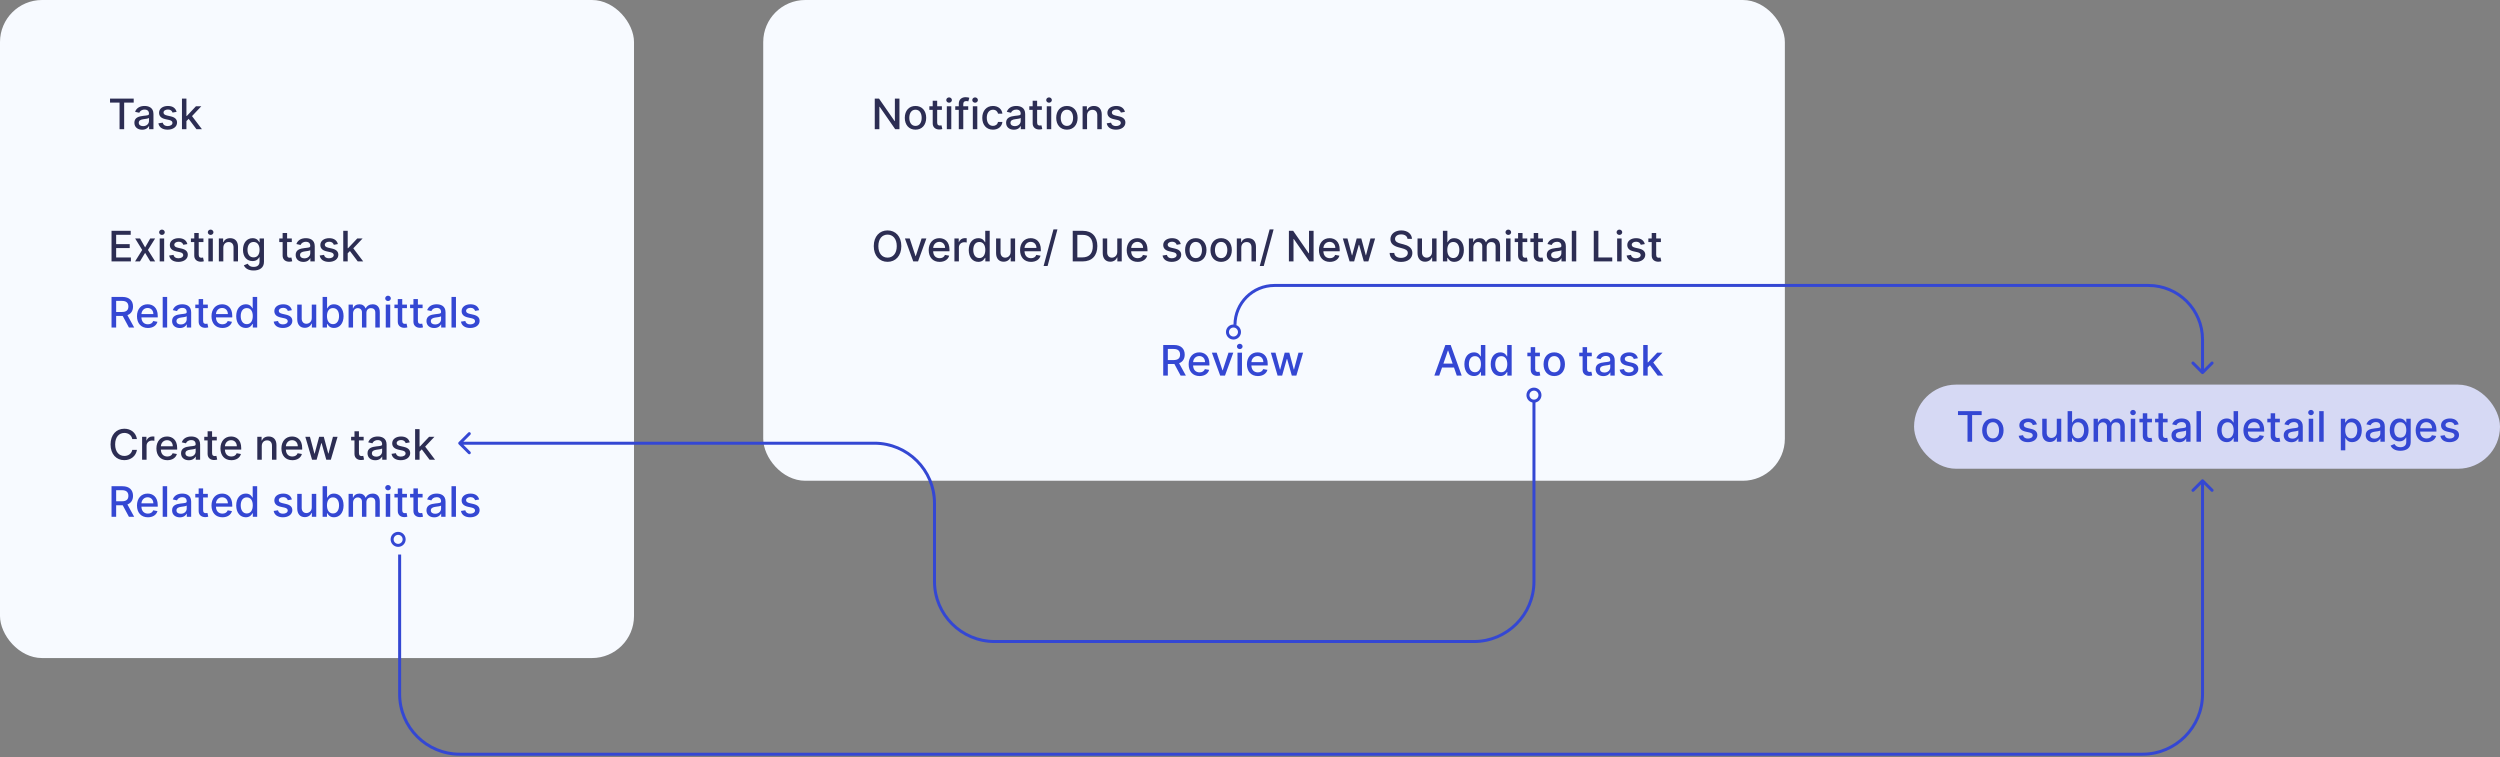 <svg width="832" height="252" viewBox="0 0 832 252" fill="none" xmlns="http://www.w3.org/2000/svg">
<rect x="0" y="0" width="832" height="252" fill="#808080" stroke="none"/>
<rect x="637" y="128" width="195" height="28" rx="14" fill="#D6D9F4"/>
<rect x="254" width="340" height="160" rx="14" fill="#F7FAFF"/>
<rect width="211" height="219" rx="14" fill="#F7FAFF"/>
<path d="M651.616 138.141H654.788V147H656.32V138.141H659.496V136.818H651.616V138.141ZM663.228 147.154C665.38 147.154 666.787 145.578 666.787 143.217C666.787 140.84 665.38 139.264 663.228 139.264C661.075 139.264 659.668 140.84 659.668 143.217C659.668 145.578 661.075 147.154 663.228 147.154ZM663.233 145.906C661.826 145.906 661.169 144.678 661.169 143.212C661.169 141.75 661.826 140.507 663.233 140.507C664.63 140.507 665.286 141.75 665.286 143.212C665.286 144.678 664.63 145.906 663.233 145.906ZM677.874 141.228C677.566 140.04 676.636 139.264 674.985 139.264C673.26 139.264 672.037 140.174 672.037 141.526C672.037 142.61 672.694 143.331 674.125 143.649L675.418 143.933C676.154 144.097 676.497 144.425 676.497 144.902C676.497 145.494 675.865 145.956 674.891 145.956C674.001 145.956 673.429 145.573 673.25 144.822L671.814 145.041C672.062 146.393 673.186 147.154 674.901 147.154C676.745 147.154 678.023 146.175 678.023 144.793C678.023 143.714 677.337 143.048 675.935 142.724L674.722 142.446C673.882 142.247 673.519 141.964 673.524 141.447C673.519 140.86 674.155 140.442 675 140.442C675.925 140.442 676.353 140.955 676.527 141.467L677.874 141.228ZM684.495 143.833C684.5 145.131 683.535 145.747 682.7 145.747C681.78 145.747 681.144 145.081 681.144 144.042V139.364H679.657V144.221C679.657 146.115 680.697 147.099 682.163 147.099C683.312 147.099 684.092 146.493 684.445 145.678H684.525V147H685.986V139.364H684.495V143.833ZM688.103 147H689.555V145.812H689.679C689.947 146.299 690.494 147.149 691.886 147.149C693.736 147.149 695.078 145.668 695.078 143.197C695.078 140.721 693.716 139.264 691.871 139.264C690.455 139.264 689.942 140.129 689.679 140.602H689.589V136.818H688.103V147ZM689.56 143.182C689.56 141.586 690.256 140.527 691.553 140.527C692.901 140.527 693.577 141.665 693.577 143.182C693.577 144.713 692.881 145.881 691.553 145.881C690.276 145.881 689.56 144.788 689.56 143.182ZM696.747 147H698.234V142.292C698.234 141.263 698.955 140.547 699.8 140.547C700.625 140.547 701.197 141.094 701.197 141.924V147H702.678V142.133C702.678 141.213 703.24 140.547 704.21 140.547C704.995 140.547 705.642 140.984 705.642 142.018V147H707.128V141.879C707.128 140.134 706.154 139.264 704.771 139.264C703.673 139.264 702.847 139.791 702.48 140.607H702.4C702.067 139.771 701.366 139.264 700.347 139.264C699.338 139.264 698.587 139.766 698.269 140.607H698.174V139.364H696.747V147ZM709.12 147H710.607V139.364H709.12V147ZM709.871 138.185C710.383 138.185 710.811 137.788 710.811 137.3C710.811 136.813 710.383 136.411 709.871 136.411C709.354 136.411 708.931 136.813 708.931 137.3C708.931 137.788 709.354 138.185 709.871 138.185ZM716.171 139.364H714.605V137.534H713.119V139.364H712V140.557H713.119V145.066C713.114 146.453 714.173 147.124 715.346 147.099C715.818 147.094 716.137 147.005 716.311 146.94L716.042 145.712C715.943 145.732 715.759 145.777 715.52 145.777C715.038 145.777 714.605 145.618 714.605 144.758V140.557H716.171V139.364ZM721.38 139.364H719.814V137.534H718.328V139.364H717.209V140.557H718.328V145.066C718.323 146.453 719.382 147.124 720.555 147.099C721.027 147.094 721.346 147.005 721.52 146.94L721.251 145.712C721.152 145.732 720.968 145.777 720.729 145.777C720.247 145.777 719.814 145.618 719.814 144.758V140.557H721.38V139.364ZM725.247 147.169C726.51 147.169 727.221 146.528 727.504 145.956H727.564V147H729.015V141.929C729.015 139.707 727.265 139.264 726.052 139.264C724.67 139.264 723.398 139.821 722.9 141.213L724.297 141.531C724.516 140.989 725.073 140.467 726.072 140.467C727.032 140.467 727.524 140.969 727.524 141.835V141.869C727.524 142.411 726.967 142.401 725.595 142.56C724.148 142.729 722.667 143.107 722.667 144.842C722.667 146.344 723.795 147.169 725.247 147.169ZM725.57 145.976C724.73 145.976 724.123 145.598 724.123 144.862C724.123 144.067 724.829 143.783 725.689 143.669C726.172 143.604 727.315 143.475 727.529 143.261V144.246C727.529 145.151 726.808 145.976 725.57 145.976ZM732.482 136.818H730.995V147H732.482V136.818ZM741.045 147.149C742.438 147.149 742.984 146.299 743.253 145.812H743.377V147H744.829V136.818H743.342V140.602H743.253C742.984 140.129 742.477 139.264 741.055 139.264C739.211 139.264 737.854 140.721 737.854 143.197C737.854 145.668 739.191 147.149 741.045 147.149ZM741.374 145.881C740.046 145.881 739.355 144.713 739.355 143.182C739.355 141.665 740.031 140.527 741.374 140.527C742.671 140.527 743.367 141.586 743.367 143.182C743.367 144.788 742.656 145.881 741.374 145.881ZM750.242 147.154C751.907 147.154 753.085 146.334 753.423 145.091L752.017 144.837C751.748 145.558 751.102 145.926 750.257 145.926C748.984 145.926 748.129 145.101 748.089 143.629H753.518V143.102C753.518 140.343 751.867 139.264 750.137 139.264C748.009 139.264 746.607 140.885 746.607 143.232C746.607 145.603 747.99 147.154 750.242 147.154ZM748.094 142.516C748.154 141.432 748.939 140.492 750.147 140.492C751.301 140.492 752.056 141.347 752.061 142.516H748.094ZM758.732 139.364H757.166V137.534H755.679V139.364H754.561V140.557H755.679V145.066C755.674 146.453 756.733 147.124 757.907 147.099C758.379 147.094 758.697 147.005 758.871 146.94L758.603 145.712C758.503 145.732 758.319 145.777 758.081 145.777C757.598 145.777 757.166 145.618 757.166 144.758V140.557H758.732V139.364ZM762.599 147.169C763.861 147.169 764.572 146.528 764.856 145.956H764.915V147H766.367V141.929C766.367 139.707 764.617 139.264 763.404 139.264C762.022 139.264 760.749 139.821 760.252 141.213L761.649 141.531C761.868 140.989 762.425 140.467 763.424 140.467C764.383 140.467 764.876 140.969 764.876 141.835V141.869C764.876 142.411 764.319 142.401 762.947 142.56C761.5 142.729 760.018 143.107 760.018 144.842C760.018 146.344 761.147 147.169 762.599 147.169ZM762.922 145.976C762.081 145.976 761.475 145.598 761.475 144.862C761.475 144.067 762.181 143.783 763.041 143.669C763.523 143.604 764.667 143.475 764.881 143.261V144.246C764.881 145.151 764.16 145.976 762.922 145.976ZM768.347 147H769.833V139.364H768.347V147ZM769.098 138.185C769.61 138.185 770.037 137.788 770.037 137.3C770.037 136.813 769.61 136.411 769.098 136.411C768.581 136.411 768.158 136.813 768.158 137.3C768.158 137.788 768.581 138.185 769.098 138.185ZM773.32 136.818H771.833V147H773.32V136.818ZM779.025 149.864H780.511V145.812H780.601C780.869 146.299 781.416 147.149 782.808 147.149C784.657 147.149 786 145.668 786 143.197C786 140.721 784.638 139.264 782.793 139.264C781.376 139.264 780.864 140.129 780.601 140.602H780.476V139.364H779.025V149.864ZM780.481 143.182C780.481 141.586 781.177 140.527 782.475 140.527C783.822 140.527 784.498 141.665 784.498 143.182C784.498 144.713 783.802 145.881 782.475 145.881C781.197 145.881 780.481 144.788 780.481 143.182ZM789.888 147.169C791.15 147.169 791.861 146.528 792.145 145.956H792.204V147H793.656V141.929C793.656 139.707 791.906 139.264 790.693 139.264C789.311 139.264 788.038 139.821 787.541 141.213L788.938 141.531C789.157 140.989 789.714 140.467 790.713 140.467C791.672 140.467 792.165 140.969 792.165 141.835V141.869C792.165 142.411 791.608 142.401 790.236 142.56C788.789 142.729 787.307 143.107 787.307 144.842C787.307 146.344 788.436 147.169 789.888 147.169ZM790.211 145.976C789.371 145.976 788.764 145.598 788.764 144.862C788.764 144.067 789.47 143.783 790.33 143.669C790.812 143.604 791.956 143.475 792.17 143.261V144.246C792.17 145.151 791.449 145.976 790.211 145.976ZM798.838 150.023C800.782 150.023 802.283 149.133 802.283 147.169V139.364H800.826V140.602H800.717C800.453 140.129 799.926 139.264 798.505 139.264C796.66 139.264 795.303 140.721 795.303 143.152C795.303 145.588 796.69 146.886 798.495 146.886C799.897 146.886 800.439 146.095 800.707 145.608H800.801V147.109C800.801 148.308 799.981 148.825 798.853 148.825C797.615 148.825 797.132 148.203 796.869 147.766L795.591 148.293C795.994 149.227 797.013 150.023 798.838 150.023ZM798.823 145.653C797.495 145.653 796.804 144.634 796.804 143.132C796.804 141.665 797.48 140.527 798.823 140.527C800.12 140.527 800.816 141.586 800.816 143.132C800.816 144.708 800.105 145.653 798.823 145.653ZM807.568 147.154C809.233 147.154 810.412 146.334 810.75 145.091L809.343 144.837C809.074 145.558 808.428 145.926 807.583 145.926C806.31 145.926 805.455 145.101 805.415 143.629H810.844V143.102C810.844 140.343 809.194 139.264 807.463 139.264C805.336 139.264 803.934 140.885 803.934 143.232C803.934 145.603 805.316 147.154 807.568 147.154ZM805.42 142.516C805.48 141.432 806.265 140.492 807.473 140.492C808.627 140.492 809.382 141.347 809.387 142.516H805.42ZM818.216 141.228C817.907 140.04 816.978 139.264 815.327 139.264C813.602 139.264 812.379 140.174 812.379 141.526C812.379 142.61 813.035 143.331 814.467 143.649L815.76 143.933C816.496 144.097 816.839 144.425 816.839 144.902C816.839 145.494 816.207 145.956 815.233 145.956C814.343 145.956 813.771 145.573 813.592 144.822L812.155 145.041C812.404 146.393 813.528 147.154 815.243 147.154C817.087 147.154 818.365 146.175 818.365 144.793C818.365 143.714 817.679 143.048 816.277 142.724L815.064 142.446C814.224 142.247 813.861 141.964 813.866 141.447C813.861 140.86 814.497 140.442 815.342 140.442C816.267 140.442 816.694 140.955 816.868 141.467L818.216 141.228Z" fill="#3447D3"/>
<path d="M299.337 32.818H297.815V40.295H297.721L292.54 32.818H291.119V43H292.655V35.533H292.749L297.925 43H299.337V32.818ZM304.675 43.154C306.828 43.154 308.235 41.578 308.235 39.217C308.235 36.84 306.828 35.264 304.675 35.264C302.522 35.264 301.115 36.84 301.115 39.217C301.115 41.578 302.522 43.154 304.675 43.154ZM304.68 41.906C303.273 41.906 302.617 40.678 302.617 39.212C302.617 37.75 303.273 36.507 304.68 36.507C306.077 36.507 306.733 37.75 306.733 39.212C306.733 40.678 306.077 41.906 304.68 41.906ZM313.458 35.364H311.892V33.534H310.406V35.364H309.287V36.557H310.406V41.066C310.401 42.453 311.46 43.124 312.633 43.099C313.105 43.094 313.424 43.005 313.598 42.94L313.329 41.712C313.23 41.732 313.046 41.777 312.807 41.777C312.325 41.777 311.892 41.618 311.892 40.758V36.557H313.458V35.364ZM315.103 43H316.589V35.364H315.103V43ZM315.854 34.185C316.366 34.185 316.793 33.788 316.793 33.3C316.793 32.813 316.366 32.41 315.854 32.41C315.336 32.41 314.914 32.813 314.914 33.3C314.914 33.788 315.336 34.185 315.854 34.185ZM322.223 35.364H320.578V34.678C320.578 34.001 320.856 33.633 321.582 33.633C321.89 33.633 322.109 33.703 322.248 33.748L322.596 32.545C322.387 32.465 321.955 32.341 321.353 32.341C320.145 32.341 319.086 33.047 319.086 34.479V35.364H317.908V36.557H319.086V43H320.578V36.557H322.223V35.364ZM323.757 43H325.244V35.364H323.757V43ZM324.508 34.185C325.02 34.185 325.447 33.788 325.447 33.3C325.447 32.813 325.02 32.41 324.508 32.41C323.991 32.41 323.568 32.813 323.568 33.3C323.568 33.788 323.991 34.185 324.508 34.185ZM330.46 43.154C332.265 43.154 333.433 42.07 333.597 40.584H332.15C331.961 41.409 331.32 41.896 330.47 41.896C329.212 41.896 328.402 40.847 328.402 39.182C328.402 37.546 329.227 36.517 330.47 36.517C331.415 36.517 331.991 37.114 332.15 37.83H333.597C333.438 36.288 332.18 35.264 330.445 35.264C328.292 35.264 326.9 36.885 326.9 39.217C326.9 41.519 328.243 43.154 330.46 43.154ZM337.409 43.169C338.672 43.169 339.383 42.528 339.666 41.956H339.726V43H341.178V37.929C341.178 35.707 339.428 35.264 338.214 35.264C336.832 35.264 335.56 35.821 335.062 37.213L336.46 37.531C336.678 36.989 337.235 36.467 338.234 36.467C339.194 36.467 339.686 36.969 339.686 37.834V37.869C339.686 38.411 339.129 38.401 337.757 38.56C336.31 38.729 334.829 39.107 334.829 40.842C334.829 42.344 335.957 43.169 337.409 43.169ZM337.732 41.976C336.892 41.976 336.286 41.598 336.286 40.862C336.286 40.067 336.991 39.783 337.852 39.669C338.334 39.604 339.477 39.475 339.691 39.261V40.246C339.691 41.151 338.97 41.976 337.732 41.976ZM346.722 35.364H345.156V33.534H343.67V35.364H342.551V36.557H343.67V41.066C343.665 42.453 344.724 43.124 345.897 43.099C346.369 43.094 346.687 43.005 346.861 42.94L346.593 41.712C346.493 41.732 346.309 41.777 346.071 41.777C345.589 41.777 345.156 41.618 345.156 40.758V36.557H346.722V35.364ZM348.366 43H349.853V35.364H348.366V43ZM349.117 34.185C349.629 34.185 350.057 33.788 350.057 33.3C350.057 32.813 349.629 32.41 349.117 32.41C348.6 32.41 348.178 32.813 348.178 33.3C348.178 33.788 348.6 34.185 349.117 34.185ZM355.069 43.154C357.222 43.154 358.629 41.578 358.629 39.217C358.629 36.84 357.222 35.264 355.069 35.264C352.917 35.264 351.51 36.84 351.51 39.217C351.51 41.578 352.917 43.154 355.069 43.154ZM355.074 41.906C353.667 41.906 353.011 40.678 353.011 39.212C353.011 37.75 353.667 36.507 355.074 36.507C356.471 36.507 357.128 37.75 357.128 39.212C357.128 40.678 356.471 41.906 355.074 41.906ZM361.775 38.466C361.775 37.248 362.521 36.552 363.555 36.552C364.564 36.552 365.175 37.213 365.175 38.322V43H366.662V38.143C366.662 36.254 365.623 35.264 364.062 35.264C362.913 35.264 362.163 35.796 361.81 36.606H361.715V35.364H360.288V43H361.775V38.466ZM374.378 37.228C374.07 36.04 373.14 35.264 371.489 35.264C369.764 35.264 368.541 36.174 368.541 37.526C368.541 38.61 369.197 39.331 370.629 39.649L371.922 39.932C372.658 40.097 373.001 40.425 373.001 40.902C373.001 41.494 372.369 41.956 371.395 41.956C370.505 41.956 369.933 41.573 369.754 40.822L368.317 41.041C368.566 42.394 369.69 43.154 371.405 43.154C373.249 43.154 374.527 42.175 374.527 40.793C374.527 39.714 373.841 39.048 372.439 38.724L371.226 38.446C370.386 38.247 370.023 37.964 370.028 37.447C370.023 36.86 370.659 36.443 371.504 36.443C372.429 36.443 372.857 36.955 373.031 37.467L374.378 37.228Z" fill="#2C2D53"/>
<path d="M36.617 34.141H39.788V43H41.32V34.141H44.496V32.818H36.617V34.141ZM47.302 43.169C48.565 43.169 49.275 42.528 49.559 41.956H49.618V43H51.07V37.929C51.07 35.707 49.32 35.264 48.107 35.264C46.725 35.264 45.452 35.821 44.955 37.213L46.352 37.531C46.571 36.989 47.128 36.467 48.127 36.467C49.087 36.467 49.579 36.969 49.579 37.834V37.869C49.579 38.411 49.022 38.401 47.65 38.56C46.203 38.729 44.721 39.107 44.721 40.842C44.721 42.344 45.85 43.169 47.302 43.169ZM47.625 41.976C46.785 41.976 46.178 41.598 46.178 40.862C46.178 40.067 46.884 39.783 47.744 39.669C48.226 39.604 49.37 39.475 49.584 39.261V40.246C49.584 41.151 48.863 41.976 47.625 41.976ZM58.772 37.228C58.464 36.04 57.534 35.264 55.884 35.264C54.159 35.264 52.936 36.174 52.936 37.526C52.936 38.61 53.592 39.331 55.024 39.649L56.316 39.932C57.052 40.097 57.395 40.425 57.395 40.902C57.395 41.494 56.764 41.956 55.789 41.956C54.9 41.956 54.328 41.573 54.149 40.822L52.712 41.041C52.961 42.394 54.084 43.154 55.799 43.154C57.644 43.154 58.922 42.175 58.922 40.793C58.922 39.714 58.235 39.048 56.834 38.724L55.62 38.446C54.78 38.247 54.417 37.964 54.422 37.447C54.417 36.86 55.054 36.443 55.899 36.443C56.824 36.443 57.251 36.955 57.425 37.467L58.772 37.228ZM60.556 43H62.042V40.291L62.783 39.55L65.378 43H67.203L63.902 38.64L66.994 35.364H65.214L62.172 38.595H62.042V32.818H60.556V43Z" fill="#2C2D53"/>
<path d="M299.963 81.909C299.963 78.653 298.014 76.679 295.379 76.679C292.734 76.679 290.79 78.653 290.79 81.909C290.79 85.16 292.734 87.139 295.379 87.139C298.014 87.139 299.963 85.165 299.963 81.909ZM298.442 81.909C298.442 84.39 297.129 85.737 295.379 85.737C293.624 85.737 292.317 84.39 292.317 81.909C292.317 79.428 293.624 78.081 295.379 78.081C297.129 78.081 298.442 79.428 298.442 81.909ZM308.292 79.364H306.696L304.767 85.24H304.687L302.753 79.364H301.157L303.932 87H305.523L308.292 79.364ZM312.706 87.154C314.372 87.154 315.55 86.334 315.888 85.091L314.481 84.837C314.213 85.558 313.567 85.926 312.721 85.926C311.449 85.926 310.594 85.101 310.554 83.629H315.983V83.102C315.983 80.343 314.332 79.264 312.602 79.264C310.474 79.264 309.072 80.885 309.072 83.231C309.072 85.603 310.454 87.154 312.706 87.154ZM310.559 82.516C310.618 81.432 311.404 80.492 312.612 80.492C313.765 80.492 314.521 81.347 314.526 82.516H310.559ZM317.632 87H319.119V82.337C319.119 81.337 319.889 80.617 320.943 80.617C321.251 80.617 321.599 80.671 321.719 80.706V79.284C321.57 79.264 321.276 79.249 321.087 79.249C320.192 79.249 319.427 79.756 319.148 80.577H319.069V79.364H317.632V87ZM325.59 87.149C326.982 87.149 327.529 86.299 327.798 85.812H327.922V87H329.374V76.818H327.887V80.602H327.798C327.529 80.129 327.022 79.264 325.6 79.264C323.756 79.264 322.399 80.721 322.399 83.197C322.399 85.668 323.736 87.149 325.59 87.149ZM325.919 85.881C324.591 85.881 323.9 84.713 323.9 83.182C323.9 81.665 324.576 80.527 325.919 80.527C327.216 80.527 327.912 81.586 327.912 83.182C327.912 84.788 327.201 85.881 325.919 85.881ZM336.333 83.833C336.338 85.131 335.373 85.747 334.538 85.747C333.618 85.747 332.982 85.081 332.982 84.042V79.364H331.495V84.221C331.495 86.115 332.534 87.099 334.001 87.099C335.15 87.099 335.93 86.493 336.283 85.678H336.363V87H337.824V79.364H336.333V83.833ZM343.113 87.154C344.778 87.154 345.956 86.334 346.295 85.091L344.888 84.837C344.619 85.558 343.973 85.926 343.128 85.926C341.855 85.926 341 85.101 340.96 83.629H346.389V83.102C346.389 80.343 344.738 79.264 343.008 79.264C340.881 79.264 339.479 80.885 339.479 83.231C339.479 85.603 340.861 87.154 343.113 87.154ZM340.965 82.516C341.025 81.432 341.81 80.492 343.018 80.492C344.172 80.492 344.927 81.347 344.932 82.516H340.965ZM351.916 76.341H350.589L347.308 88.531H348.635L351.916 76.341ZM360.3 87C363.402 87 365.197 85.076 365.197 81.894C365.197 78.727 363.402 76.818 360.404 76.818H357.003V87H360.3ZM358.54 85.658V78.16H360.309C362.537 78.16 363.685 79.493 363.685 81.894C363.685 84.305 362.537 85.658 360.215 85.658H358.54ZM371.825 83.833C371.83 85.131 370.865 85.747 370.03 85.747C369.11 85.747 368.474 85.081 368.474 84.042V79.364H366.988V84.221C366.988 86.115 368.027 87.099 369.493 87.099C370.642 87.099 371.422 86.493 371.775 85.678H371.855V87H373.316V79.364H371.825V83.833ZM378.605 87.154C380.27 87.154 381.449 86.334 381.787 85.091L380.38 84.837C380.111 85.558 379.465 85.926 378.62 85.926C377.347 85.926 376.492 85.101 376.452 83.629H381.881V83.102C381.881 80.343 380.231 79.264 378.501 79.264C376.373 79.264 374.971 80.885 374.971 83.231C374.971 85.603 376.353 87.154 378.605 87.154ZM376.457 82.516C376.517 81.432 377.302 80.492 378.51 80.492C379.664 80.492 380.42 81.347 380.425 82.516H376.457ZM392.958 81.228C392.65 80.04 391.72 79.264 390.069 79.264C388.344 79.264 387.121 80.174 387.121 81.526C387.121 82.61 387.778 83.331 389.209 83.649L390.502 83.933C391.238 84.097 391.581 84.425 391.581 84.902C391.581 85.494 390.949 85.956 389.975 85.956C389.085 85.956 388.513 85.573 388.334 84.822L386.898 85.041C387.146 86.394 388.27 87.154 389.985 87.154C391.829 87.154 393.107 86.175 393.107 84.793C393.107 83.714 392.421 83.048 391.019 82.724L389.806 82.446C388.966 82.247 388.603 81.964 388.608 81.447C388.603 80.86 389.239 80.442 390.084 80.442C391.009 80.442 391.437 80.954 391.611 81.467L392.958 81.228ZM397.958 87.154C400.111 87.154 401.518 85.578 401.518 83.217C401.518 80.84 400.111 79.264 397.958 79.264C395.805 79.264 394.398 80.84 394.398 83.217C394.398 85.578 395.805 87.154 397.958 87.154ZM397.963 85.906C396.556 85.906 395.9 84.678 395.9 83.212C395.9 81.75 396.556 80.507 397.963 80.507C399.36 80.507 400.016 81.75 400.016 83.212C400.016 84.678 399.36 85.906 397.963 85.906ZM406.394 87.154C408.546 87.154 409.953 85.578 409.953 83.217C409.953 80.84 408.546 79.264 406.394 79.264C404.241 79.264 402.834 80.84 402.834 83.217C402.834 85.578 404.241 87.154 406.394 87.154ZM406.399 85.906C404.992 85.906 404.335 84.678 404.335 83.212C404.335 81.75 404.992 80.507 406.399 80.507C407.796 80.507 408.452 81.75 408.452 83.212C408.452 84.678 407.796 85.906 406.399 85.906ZM413.099 82.466C413.099 81.248 413.845 80.552 414.879 80.552C415.888 80.552 416.5 81.213 416.5 82.322V87H417.986V82.143C417.986 80.254 416.947 79.264 415.386 79.264C414.238 79.264 413.487 79.796 413.134 80.606H413.039V79.364H411.613V87H413.099V82.466ZM423.858 76.341H422.53L419.249 88.531H420.576L423.858 76.341ZM437.163 76.818H435.642V84.296H435.547L430.367 76.818H428.945V87H430.481V79.533H430.575L435.751 87H437.163V76.818ZM442.576 87.154C444.241 87.154 445.419 86.334 445.757 85.091L444.35 84.837C444.082 85.558 443.436 85.926 442.591 85.926C441.318 85.926 440.463 85.101 440.423 83.629H445.852V83.102C445.852 80.343 444.201 79.264 442.471 79.264C440.343 79.264 438.941 80.885 438.941 83.231C438.941 85.603 440.324 87.154 442.576 87.154ZM440.428 82.516C440.488 81.432 441.273 80.492 442.481 80.492C443.635 80.492 444.39 81.347 444.395 82.516H440.428ZM449.143 87H450.654L452.206 81.487H452.32L453.871 87H455.387L457.63 79.364H456.093L454.607 84.947H454.532L453.041 79.364H451.505L450.003 84.972H449.929L448.432 79.364H446.896L449.143 87ZM468.418 79.493H469.9C469.855 77.862 468.413 76.679 466.345 76.679C464.301 76.679 462.735 77.847 462.735 79.602C462.735 81.019 463.75 81.849 465.385 82.292L466.588 82.62C467.677 82.908 468.517 83.266 468.517 84.171C468.517 85.165 467.568 85.822 466.26 85.822C465.077 85.822 464.093 85.295 464.003 84.186H462.462C462.561 86.031 463.988 87.169 466.27 87.169C468.662 87.169 470.039 85.911 470.039 84.186C470.039 82.352 468.403 81.641 467.11 81.322L466.116 81.064C465.321 80.86 464.262 80.487 464.267 79.513C464.267 78.648 465.057 78.006 466.31 78.006C467.478 78.006 468.309 78.553 468.418 79.493ZM476.593 83.833C476.597 85.131 475.633 85.747 474.798 85.747C473.878 85.747 473.242 85.081 473.242 84.042V79.364H471.755V84.221C471.755 86.115 472.794 87.099 474.261 87.099C475.409 87.099 476.19 86.493 476.543 85.678H476.622V87H478.084V79.364H476.593V83.833ZM480.201 87H481.652V85.812H481.777C482.045 86.299 482.592 87.149 483.984 87.149C485.833 87.149 487.176 85.668 487.176 83.197C487.176 80.721 485.814 79.264 483.969 79.264C482.552 79.264 482.04 80.129 481.777 80.602H481.687V76.818H480.201V87ZM481.657 83.182C481.657 81.586 482.353 80.527 483.651 80.527C484.998 80.527 485.674 81.665 485.674 83.182C485.674 84.713 484.978 85.881 483.651 85.881C482.373 85.881 481.657 84.788 481.657 83.182ZM488.845 87H490.331V82.292C490.331 81.263 491.052 80.547 491.898 80.547C492.723 80.547 493.295 81.094 493.295 81.924V87H494.776V82.133C494.776 81.213 495.338 80.547 496.307 80.547C497.093 80.547 497.739 80.984 497.739 82.019V87H499.226V81.879C499.226 80.134 498.251 79.264 496.869 79.264C495.77 79.264 494.945 79.791 494.577 80.606H494.498C494.165 79.771 493.464 79.264 492.444 79.264C491.435 79.264 490.684 79.766 490.366 80.606H490.272V79.364H488.845V87ZM501.218 87H502.705V79.364H501.218V87ZM501.969 78.185C502.481 78.185 502.908 77.788 502.908 77.3C502.908 76.813 502.481 76.41 501.969 76.41C501.452 76.41 501.029 76.813 501.029 77.3C501.029 77.788 501.452 78.185 501.969 78.185ZM508.269 79.364H506.703V77.534H505.216V79.364H504.098V80.557H505.216V85.066C505.211 86.453 506.27 87.124 507.444 87.099C507.916 87.094 508.234 87.005 508.408 86.94L508.14 85.712C508.04 85.732 507.856 85.777 507.618 85.777C507.135 85.777 506.703 85.618 506.703 84.758V80.557H508.269V79.364ZM513.478 79.364H511.912V77.534H510.425V79.364H509.307V80.557H510.425V85.066C510.42 86.453 511.479 87.124 512.653 87.099C513.125 87.094 513.443 87.005 513.617 86.94L513.349 85.712C513.249 85.732 513.065 85.777 512.827 85.777C512.344 85.777 511.912 85.618 511.912 84.758V80.557H513.478V79.364ZM517.345 87.169C518.607 87.169 519.318 86.528 519.602 85.956H519.661V87H521.113V81.929C521.113 79.707 519.363 79.264 518.15 79.264C516.768 79.264 515.495 79.821 514.998 81.213L516.395 81.531C516.614 80.989 517.171 80.467 518.17 80.467C519.129 80.467 519.622 80.969 519.622 81.835V81.869C519.622 82.411 519.065 82.401 517.693 82.56C516.246 82.729 514.764 83.107 514.764 84.842C514.764 86.344 515.893 87.169 517.345 87.169ZM517.668 85.976C516.828 85.976 516.221 85.598 516.221 84.862C516.221 84.067 516.927 83.783 517.787 83.669C518.269 83.604 519.413 83.475 519.627 83.261V84.246C519.627 85.151 518.906 85.976 517.668 85.976ZM524.58 76.818H523.093V87H524.58V76.818ZM530.404 87H536.554V85.678H531.94V76.818H530.404V87ZM538.187 87H539.673V79.364H538.187V87ZM538.938 78.185C539.45 78.185 539.877 77.788 539.877 77.3C539.877 76.813 539.45 76.41 538.938 76.41C538.42 76.41 537.998 76.813 537.998 77.3C537.998 77.788 538.42 78.185 538.938 78.185ZM547.395 81.228C547.087 80.04 546.157 79.264 544.507 79.264C542.782 79.264 541.559 80.174 541.559 81.526C541.559 82.61 542.215 83.331 543.647 83.649L544.939 83.933C545.675 84.097 546.018 84.425 546.018 84.902C546.018 85.494 545.387 85.956 544.412 85.956C543.523 85.956 542.951 85.573 542.772 84.822L541.335 85.041C541.584 86.394 542.707 87.154 544.422 87.154C546.267 87.154 547.545 86.175 547.545 84.793C547.545 83.714 546.858 83.048 545.456 82.724L544.243 82.446C543.403 82.247 543.04 81.964 543.045 81.447C543.04 80.86 543.677 80.442 544.522 80.442C545.447 80.442 545.874 80.954 546.048 81.467L547.395 81.228ZM552.744 79.364H551.178V77.534H549.691V79.364H548.572V80.557H549.691V85.066C549.686 86.453 550.745 87.124 551.918 87.099C552.391 87.094 552.709 87.005 552.883 86.94L552.614 85.712C552.515 85.732 552.331 85.777 552.092 85.777C551.61 85.777 551.178 85.618 551.178 84.758V80.557H552.744V79.364Z" fill="#2C2D53"/>
<path d="M37.119 87H43.562V85.678H38.655V82.56H43.169V81.243H38.655V78.141H43.502V76.818H37.119V87ZM46.608 79.364H44.977L47.324 83.182L44.948 87H46.578L48.294 84.146L50.014 87H51.639L49.238 83.182L51.62 79.364H49.994L48.294 82.337L46.608 79.364ZM53.146 87H54.632V79.364H53.146V87ZM53.897 78.185C54.409 78.185 54.836 77.788 54.836 77.3C54.836 76.813 54.409 76.41 53.897 76.41C53.379 76.41 52.957 76.813 52.957 77.3C52.957 77.788 53.379 78.185 53.897 78.185ZM62.354 81.228C62.046 80.04 61.117 79.264 59.466 79.264C57.741 79.264 56.518 80.174 56.518 81.526C56.518 82.61 57.174 83.331 58.606 83.649L59.898 83.933C60.634 84.097 60.977 84.425 60.977 84.902C60.977 85.494 60.346 85.956 59.371 85.956C58.481 85.956 57.91 85.573 57.731 84.822L56.294 85.041C56.543 86.394 57.666 87.154 59.381 87.154C61.226 87.154 62.504 86.175 62.504 84.793C62.504 83.714 61.818 83.048 60.416 82.724L59.202 82.446C58.362 82.247 57.999 81.964 58.004 81.447C57.999 80.86 58.636 80.442 59.481 80.442C60.406 80.442 60.833 80.954 61.007 81.467L62.354 81.228ZM67.703 79.364H66.136V77.534H64.65V79.364H63.531V80.557H64.65V85.066C64.645 86.453 65.704 87.124 66.877 87.099C67.35 87.094 67.668 87.005 67.842 86.94L67.573 85.712C67.474 85.732 67.29 85.777 67.051 85.777C66.569 85.777 66.136 85.618 66.136 84.758V80.557H67.703V79.364ZM69.347 87H70.834V79.364H69.347V87ZM70.098 78.185C70.61 78.185 71.037 77.788 71.037 77.3C71.037 76.813 70.61 76.41 70.098 76.41C69.581 76.41 69.158 76.813 69.158 77.3C69.158 77.788 69.581 78.185 70.098 78.185ZM74.32 82.466C74.32 81.248 75.066 80.552 76.1 80.552C77.109 80.552 77.72 81.213 77.72 82.322V87H79.207V82.143C79.207 80.254 78.168 79.264 76.607 79.264C75.458 79.264 74.708 79.796 74.355 80.606H74.26V79.364H72.833V87H74.32V82.466ZM84.402 90.023C86.346 90.023 87.847 89.133 87.847 87.169V79.364H86.391V80.602H86.281C86.018 80.129 85.491 79.264 84.069 79.264C82.225 79.264 80.867 80.721 80.867 83.152C80.867 85.588 82.254 86.886 84.059 86.886C85.461 86.886 86.003 86.095 86.272 85.608H86.366V87.109C86.366 88.308 85.546 88.825 84.417 88.825C83.179 88.825 82.697 88.203 82.433 87.766L81.156 88.293C81.558 89.227 82.578 90.023 84.402 90.023ZM84.387 85.653C83.06 85.653 82.369 84.633 82.369 83.132C82.369 81.665 83.045 80.527 84.387 80.527C85.685 80.527 86.381 81.586 86.381 83.132C86.381 84.708 85.67 85.653 84.387 85.653ZM97.111 79.364H95.545V77.534H94.058V79.364H92.94V80.557H94.058V85.066C94.053 86.453 95.112 87.124 96.285 87.099C96.758 87.094 97.076 87.005 97.25 86.94L96.981 85.712C96.882 85.732 96.698 85.777 96.46 85.777C95.977 85.777 95.545 85.618 95.545 84.758V80.557H97.111V79.364ZM100.977 87.169C102.24 87.169 102.951 86.528 103.235 85.956H103.294V87H104.746V81.929C104.746 79.707 102.996 79.264 101.783 79.264C100.401 79.264 99.128 79.821 98.631 81.213L100.028 81.531C100.247 80.989 100.803 80.467 101.803 80.467C102.762 80.467 103.254 80.969 103.254 81.835V81.869C103.254 82.411 102.698 82.401 101.325 82.56C99.879 82.729 98.397 83.107 98.397 84.842C98.397 86.344 99.526 87.169 100.977 87.169ZM101.301 85.976C100.46 85.976 99.854 85.598 99.854 84.862C99.854 84.067 100.56 83.783 101.42 83.669C101.902 83.604 103.046 83.475 103.259 83.261V84.246C103.259 85.151 102.539 85.976 101.301 85.976ZM112.448 81.228C112.14 80.04 111.21 79.264 109.56 79.264C107.835 79.264 106.612 80.174 106.612 81.526C106.612 82.61 107.268 83.331 108.7 83.649L109.992 83.933C110.728 84.097 111.071 84.425 111.071 84.902C111.071 85.494 110.44 85.956 109.465 85.956C108.575 85.956 108.004 85.573 107.825 84.822L106.388 85.041C106.636 86.394 107.76 87.154 109.475 87.154C111.32 87.154 112.597 86.175 112.597 84.793C112.597 83.714 111.911 83.048 110.509 82.724L109.296 82.446C108.456 82.247 108.093 81.964 108.098 81.447C108.093 80.86 108.729 80.442 109.575 80.442C110.499 80.442 110.927 80.954 111.101 81.467L112.448 81.228ZM114.232 87H115.718V84.29L116.459 83.55L119.054 87H120.879L117.578 82.64L120.67 79.364H118.89L115.847 82.595H115.718V76.818H114.232V87Z" fill="#2C2D53"/>
<path d="M45.575 146.129C45.227 143.952 43.522 142.679 41.369 142.679C38.734 142.679 36.791 144.653 36.791 147.909C36.791 151.165 38.724 153.139 41.369 153.139C43.606 153.139 45.242 151.737 45.575 149.724L44.024 149.719C43.761 151.021 42.667 151.737 41.379 151.737C39.634 151.737 38.317 150.4 38.317 147.909C38.317 145.438 39.629 144.081 41.384 144.081C42.682 144.081 43.771 144.812 44.024 146.129H45.575ZM47.294 153H48.781V148.337C48.781 147.337 49.551 146.616 50.605 146.616C50.913 146.616 51.261 146.671 51.381 146.706V145.284C51.232 145.264 50.938 145.249 50.749 145.249C49.855 145.249 49.089 145.756 48.81 146.577H48.731V145.364H47.294V153ZM55.685 153.154C57.35 153.154 58.529 152.334 58.867 151.091L57.46 150.837C57.191 151.558 56.545 151.926 55.7 151.926C54.427 151.926 53.572 151.101 53.532 149.629H58.961V149.102C58.961 146.343 57.311 145.264 55.581 145.264C53.453 145.264 52.051 146.885 52.051 149.232C52.051 151.603 53.433 153.154 55.685 153.154ZM53.537 148.516C53.597 147.432 54.383 146.492 55.591 146.492C56.744 146.492 57.5 147.347 57.505 148.516H53.537ZM62.833 153.169C64.096 153.169 64.807 152.528 65.09 151.956H65.15V153H66.601V147.929C66.601 145.707 64.851 145.264 63.638 145.264C62.256 145.264 60.983 145.821 60.486 147.213L61.883 147.531C62.102 146.989 62.659 146.467 63.658 146.467C64.618 146.467 65.11 146.969 65.11 147.835V147.869C65.11 148.411 64.553 148.401 63.181 148.56C61.734 148.729 60.253 149.107 60.253 150.842C60.253 152.344 61.381 153.169 62.833 153.169ZM63.156 151.976C62.316 151.976 61.709 151.598 61.709 150.862C61.709 150.067 62.415 149.783 63.275 149.669C63.758 149.604 64.901 149.475 65.115 149.261V150.246C65.115 151.151 64.394 151.976 63.156 151.976ZM72.146 145.364H70.58V143.534H69.093V145.364H67.975V146.557H69.093V151.066C69.088 152.453 70.147 153.124 71.321 153.099C71.793 153.094 72.111 153.005 72.285 152.94L72.017 151.712C71.917 151.732 71.733 151.777 71.495 151.777C71.012 151.777 70.58 151.618 70.58 150.758V146.557H72.146V145.364ZM76.999 153.154C78.665 153.154 79.843 152.334 80.181 151.091L78.774 150.837C78.506 151.558 77.86 151.926 77.014 151.926C75.742 151.926 74.886 151.101 74.847 149.629H80.276V149.102C80.276 146.343 78.625 145.264 76.895 145.264C74.767 145.264 73.365 146.885 73.365 149.232C73.365 151.603 74.747 153.154 76.999 153.154ZM74.852 148.516C74.911 147.432 75.697 146.492 76.905 146.492C78.058 146.492 78.814 147.347 78.819 148.516H74.852ZM87.117 148.466C87.117 147.248 87.862 146.552 88.897 146.552C89.906 146.552 90.517 147.213 90.517 148.322V153H92.004V148.143C92.004 146.254 90.965 145.264 89.404 145.264C88.255 145.264 87.504 145.796 87.151 146.607H87.057V145.364H85.63V153H87.117V148.466ZM97.288 153.154C98.954 153.154 100.132 152.334 100.47 151.091L99.063 150.837C98.795 151.558 98.149 151.926 97.303 151.926C96.031 151.926 95.176 151.101 95.136 149.629H100.565V149.102C100.565 146.343 98.914 145.264 97.184 145.264C95.056 145.264 93.654 146.885 93.654 149.232C93.654 151.603 95.036 153.154 97.288 153.154ZM95.141 148.516C95.201 147.432 95.986 146.492 97.194 146.492C98.347 146.492 99.103 147.347 99.108 148.516H95.141ZM103.856 153H105.367L106.919 147.487H107.033L108.584 153H110.1L112.343 145.364H110.806L109.32 150.947H109.245L107.754 145.364H106.218L104.716 150.972H104.642L103.145 145.364H101.609L103.856 153ZM121.023 145.364H119.457V143.534H117.97V145.364H116.852V146.557H117.97V151.066C117.965 152.453 119.024 153.124 120.198 153.099C120.67 153.094 120.988 153.005 121.162 152.94L120.894 151.712C120.794 151.732 120.61 151.777 120.372 151.777C119.889 151.777 119.457 151.618 119.457 150.758V146.557H121.023V145.364ZM124.89 153.169C126.152 153.169 126.863 152.528 127.147 151.956H127.206V153H128.658V147.929C128.658 145.707 126.908 145.264 125.695 145.264C124.313 145.264 123.04 145.821 122.543 147.213L123.94 147.531C124.159 146.989 124.716 146.467 125.715 146.467C126.674 146.467 127.167 146.969 127.167 147.835V147.869C127.167 148.411 126.61 148.401 125.238 148.56C123.791 148.729 122.309 149.107 122.309 150.842C122.309 152.344 123.438 153.169 124.89 153.169ZM125.213 151.976C124.373 151.976 123.766 151.598 123.766 150.862C123.766 150.067 124.472 149.783 125.332 149.669C125.814 149.604 126.958 149.475 127.172 149.261V150.246C127.172 151.151 126.451 151.976 125.213 151.976ZM136.36 147.228C136.052 146.04 135.122 145.264 133.472 145.264C131.747 145.264 130.524 146.174 130.524 147.526C130.524 148.61 131.18 149.331 132.612 149.649L133.904 149.933C134.64 150.097 134.983 150.425 134.983 150.902C134.983 151.494 134.352 151.956 133.377 151.956C132.487 151.956 131.916 151.573 131.737 150.822L130.3 151.041C130.548 152.393 131.672 153.154 133.387 153.154C135.232 153.154 136.509 152.175 136.509 150.793C136.509 149.714 135.823 149.048 134.421 148.724L133.208 148.446C132.368 148.247 132.005 147.964 132.01 147.447C132.005 146.86 132.642 146.442 133.487 146.442C134.411 146.442 134.839 146.955 135.013 147.467L136.36 147.228ZM138.144 153H139.63V150.29L140.371 149.55L142.966 153H144.791L141.49 148.64L144.582 145.364H142.802L139.76 148.595H139.63V142.818H138.144V153Z" fill="#2C2D53"/>
<path d="M387.119 125H388.655V121.147H390.743C390.778 121.147 390.808 121.147 390.842 121.147L392.911 125H394.661L392.403 120.879C393.651 120.416 394.273 119.377 394.273 118.01C394.273 116.136 393.109 114.818 390.748 114.818H387.119V125ZM388.655 119.825V116.136H390.584C392.1 116.136 392.727 116.857 392.727 118.01C392.727 119.158 392.1 119.825 390.604 119.825H388.655ZM399.218 125.154C400.884 125.154 402.062 124.334 402.4 123.091L400.993 122.837C400.725 123.558 400.078 123.926 399.233 123.926C397.96 123.926 397.105 123.101 397.066 121.629H402.494V121.102C402.494 118.343 400.844 117.264 399.114 117.264C396.986 117.264 395.584 118.885 395.584 121.232C395.584 123.603 396.966 125.154 399.218 125.154ZM397.07 120.516C397.13 119.432 397.916 118.492 399.124 118.492C400.277 118.492 401.033 119.347 401.038 120.516H397.07ZM410.444 117.364H408.848L406.919 123.24H406.84L404.906 117.364H403.31L406.084 125H407.675L410.444 117.364ZM411.841 125H413.328V117.364H411.841V125ZM412.592 116.185C413.104 116.185 413.531 115.788 413.531 115.3C413.531 114.813 413.104 114.411 412.592 114.411C412.075 114.411 411.652 114.813 411.652 115.3C411.652 115.788 412.075 116.185 412.592 116.185ZM418.619 125.154C420.284 125.154 421.462 124.334 421.8 123.091L420.393 122.837C420.125 123.558 419.479 123.926 418.634 123.926C417.361 123.926 416.506 123.101 416.466 121.629H421.895V121.102C421.895 118.343 420.244 117.264 418.514 117.264C416.386 117.264 414.984 118.885 414.984 121.232C414.984 123.603 416.366 125.154 418.619 125.154ZM416.471 120.516C416.531 119.432 417.316 118.492 418.524 118.492C419.678 118.492 420.433 119.347 420.438 120.516H416.471ZM425.186 125H426.697L428.249 119.487H428.363L429.914 125H431.43L433.673 117.364H432.136L430.65 122.947H430.575L429.084 117.364H427.548L426.046 122.972H425.972L424.475 117.364H422.939L425.186 125Z" fill="#3447D3"/>
<path d="M37.119 172H38.655V168.147H40.743C40.778 168.147 40.807 168.147 40.842 168.147L42.91 172H44.66L42.403 167.879C43.651 167.416 44.273 166.377 44.273 165.01C44.273 163.136 43.109 161.818 40.748 161.818H37.119V172ZM38.655 166.825V163.136H40.584C42.1 163.136 42.727 163.857 42.727 165.01C42.727 166.158 42.1 166.825 40.604 166.825H38.655ZM49.218 172.154C50.884 172.154 52.062 171.334 52.4 170.091L50.993 169.837C50.725 170.558 50.078 170.926 49.233 170.926C47.96 170.926 47.105 170.101 47.066 168.629H52.495V168.102C52.495 165.343 50.844 164.264 49.114 164.264C46.986 164.264 45.584 165.885 45.584 168.232C45.584 170.603 46.966 172.154 49.218 172.154ZM47.071 167.516C47.13 166.432 47.916 165.492 49.124 165.492C50.277 165.492 51.033 166.347 51.038 167.516H47.071ZM55.63 161.818H54.144V172H55.63V161.818ZM59.852 172.169C61.115 172.169 61.826 171.528 62.11 170.956H62.169V172H63.621V166.929C63.621 164.707 61.871 164.264 60.658 164.264C59.276 164.264 58.003 164.821 57.506 166.213L58.903 166.531C59.122 165.989 59.678 165.467 60.678 165.467C61.637 165.467 62.129 165.969 62.129 166.835V166.869C62.129 167.411 61.573 167.401 60.2 167.56C58.754 167.729 57.272 168.107 57.272 169.842C57.272 171.344 58.401 172.169 59.852 172.169ZM60.176 170.976C59.335 170.976 58.729 170.598 58.729 169.862C58.729 169.067 59.435 168.783 60.295 168.669C60.777 168.604 61.921 168.475 62.134 168.261V169.246C62.134 170.151 61.413 170.976 60.176 170.976ZM69.165 164.364H67.599V162.534H66.113V164.364H64.994V165.557H66.113V170.066C66.108 171.453 67.167 172.124 68.34 172.099C68.812 172.094 69.131 172.005 69.305 171.94L69.036 170.712C68.937 170.732 68.753 170.777 68.514 170.777C68.032 170.777 67.599 170.618 67.599 169.758V165.557H69.165V164.364ZM74.019 172.154C75.684 172.154 76.863 171.334 77.201 170.091L75.794 169.837C75.525 170.558 74.879 170.926 74.034 170.926C72.761 170.926 71.906 170.101 71.866 168.629H77.295V168.102C77.295 165.343 75.645 164.264 73.915 164.264C71.787 164.264 70.385 165.885 70.385 168.232C70.385 170.603 71.767 172.154 74.019 172.154ZM71.871 167.516C71.931 166.432 72.716 165.492 73.924 165.492C75.078 165.492 75.834 166.347 75.839 167.516H71.871ZM81.803 172.149C83.195 172.149 83.742 171.299 84.011 170.812H84.135V172H85.587V161.818H84.1V165.602H84.011C83.742 165.129 83.235 164.264 81.813 164.264C79.969 164.264 78.612 165.721 78.612 168.197C78.612 170.668 79.949 172.149 81.803 172.149ZM82.131 170.881C80.804 170.881 80.113 169.713 80.113 168.182C80.113 166.665 80.789 165.527 82.131 165.527C83.429 165.527 84.125 166.586 84.125 168.182C84.125 169.788 83.414 170.881 82.131 170.881ZM97.136 166.228C96.827 165.04 95.898 164.264 94.247 164.264C92.522 164.264 91.299 165.174 91.299 166.526C91.299 167.61 91.955 168.331 93.387 168.649L94.68 168.933C95.415 169.097 95.758 169.425 95.758 169.902C95.758 170.494 95.127 170.956 94.153 170.956C93.263 170.956 92.691 170.573 92.512 169.822L91.075 170.041C91.324 171.393 92.447 172.154 94.163 172.154C96.007 172.154 97.285 171.175 97.285 169.793C97.285 168.714 96.599 168.048 95.197 167.724L93.984 167.446C93.144 167.247 92.781 166.964 92.785 166.447C92.781 165.86 93.417 165.442 94.262 165.442C95.187 165.442 95.614 165.955 95.788 166.467L97.136 166.228ZM103.757 168.833C103.762 170.131 102.797 170.747 101.962 170.747C101.042 170.747 100.406 170.081 100.406 169.042V164.364H98.919V169.221C98.919 171.115 99.958 172.099 101.425 172.099C102.573 172.099 103.354 171.493 103.707 170.678H103.786V172H105.248V164.364H103.757V168.833ZM107.365 172H108.816V170.812H108.941C109.209 171.299 109.756 172.149 111.148 172.149C112.998 172.149 114.34 170.668 114.34 168.197C114.34 165.721 112.978 164.264 111.133 164.264C109.716 164.264 109.204 165.129 108.941 165.602H108.851V161.818H107.365V172ZM108.821 168.182C108.821 166.586 109.517 165.527 110.815 165.527C112.162 165.527 112.838 166.665 112.838 168.182C112.838 169.713 112.142 170.881 110.815 170.881C109.537 170.881 108.821 169.788 108.821 168.182ZM116.009 172H117.496V167.292C117.496 166.263 118.216 165.547 119.062 165.547C119.887 165.547 120.459 166.094 120.459 166.924V172H121.94V167.133C121.94 166.213 122.502 165.547 123.471 165.547C124.257 165.547 124.903 165.984 124.903 167.018V172H126.39V166.879C126.39 165.134 125.415 164.264 124.033 164.264C122.934 164.264 122.109 164.791 121.741 165.607H121.662C121.329 164.771 120.628 164.264 119.608 164.264C118.599 164.264 117.849 164.766 117.53 165.607H117.436V164.364H116.009V172ZM128.382 172H129.869V164.364H128.382V172ZM129.133 163.185C129.645 163.185 130.072 162.788 130.072 162.3C130.072 161.813 129.645 161.411 129.133 161.411C128.616 161.411 128.193 161.813 128.193 162.3C128.193 162.788 128.616 163.185 129.133 163.185ZM135.433 164.364H133.867V162.534H132.381V164.364H131.262V165.557H132.381V170.066C132.376 171.453 133.434 172.124 134.608 172.099C135.08 172.094 135.398 172.005 135.572 171.94L135.304 170.712C135.204 170.732 135.02 170.777 134.782 170.777C134.3 170.777 133.867 170.618 133.867 169.758V165.557H135.433V164.364ZM140.642 164.364H139.076V162.534H137.589V164.364H136.471V165.557H137.589V170.066C137.585 171.453 138.643 172.124 139.817 172.099C140.289 172.094 140.607 172.005 140.781 171.94L140.513 170.712C140.413 170.732 140.229 170.777 139.991 170.777C139.509 170.777 139.076 170.618 139.076 169.758V165.557H140.642V164.364ZM144.509 172.169C145.771 172.169 146.482 171.528 146.766 170.956H146.825V172H148.277V166.929C148.277 164.707 146.527 164.264 145.314 164.264C143.932 164.264 142.659 164.821 142.162 166.213L143.559 166.531C143.778 165.989 144.335 165.467 145.334 165.467C146.294 165.467 146.786 165.969 146.786 166.835V166.869C146.786 167.411 146.229 167.401 144.857 167.56C143.41 167.729 141.928 168.107 141.928 169.842C141.928 171.344 143.057 172.169 144.509 172.169ZM144.832 170.976C143.992 170.976 143.385 170.598 143.385 169.862C143.385 169.067 144.091 168.783 144.951 168.669C145.433 168.604 146.577 168.475 146.791 168.261V169.246C146.791 170.151 146.07 170.976 144.832 170.976ZM151.744 161.818H150.257V172H151.744V161.818ZM159.466 166.228C159.157 165.04 158.228 164.264 156.577 164.264C154.852 164.264 153.629 165.174 153.629 166.526C153.629 167.61 154.285 168.331 155.717 168.649L157.01 168.933C157.746 169.097 158.089 169.425 158.089 169.902C158.089 170.494 157.457 170.956 156.483 170.956C155.593 170.956 155.021 170.573 154.842 169.822L153.405 170.041C153.654 171.393 154.778 172.154 156.493 172.154C158.337 172.154 159.615 171.175 159.615 169.793C159.615 168.714 158.929 168.048 157.527 167.724L156.314 167.446C155.474 167.247 155.111 166.964 155.116 166.447C155.111 165.86 155.747 165.442 156.592 165.442C157.517 165.442 157.944 165.955 158.118 166.467L159.466 166.228Z" fill="#3447D3"/>
<path d="M37.119 109H38.655V105.147H40.743C40.778 105.147 40.807 105.147 40.842 105.147L42.91 109H44.66L42.403 104.879C43.651 104.416 44.273 103.377 44.273 102.01C44.273 100.136 43.109 98.818 40.748 98.818H37.119V109ZM38.655 103.825V100.136H40.584C42.1 100.136 42.727 100.857 42.727 102.01C42.727 103.158 42.1 103.825 40.604 103.825H38.655ZM49.218 109.154C50.884 109.154 52.062 108.334 52.4 107.091L50.993 106.837C50.725 107.558 50.078 107.926 49.233 107.926C47.96 107.926 47.105 107.101 47.066 105.629H52.495V105.102C52.495 102.343 50.844 101.264 49.114 101.264C46.986 101.264 45.584 102.885 45.584 105.232C45.584 107.603 46.966 109.154 49.218 109.154ZM47.071 104.516C47.13 103.432 47.916 102.492 49.124 102.492C50.277 102.492 51.033 103.347 51.038 104.516H47.071ZM55.63 98.818H54.144V109H55.63V98.818ZM59.852 109.169C61.115 109.169 61.826 108.528 62.11 107.956H62.169V109H63.621V103.929C63.621 101.707 61.871 101.264 60.658 101.264C59.276 101.264 58.003 101.821 57.506 103.213L58.903 103.531C59.122 102.989 59.678 102.467 60.678 102.467C61.637 102.467 62.129 102.969 62.129 103.835V103.869C62.129 104.411 61.573 104.401 60.2 104.56C58.754 104.729 57.272 105.107 57.272 106.842C57.272 108.344 58.401 109.169 59.852 109.169ZM60.176 107.976C59.335 107.976 58.729 107.598 58.729 106.862C58.729 106.067 59.435 105.783 60.295 105.669C60.777 105.604 61.921 105.475 62.134 105.261V106.246C62.134 107.151 61.413 107.976 60.176 107.976ZM69.165 101.364H67.599V99.534H66.113V101.364H64.994V102.557H66.113V107.066C66.108 108.453 67.167 109.124 68.34 109.099C68.812 109.094 69.131 109.005 69.305 108.94L69.036 107.712C68.937 107.732 68.753 107.777 68.514 107.777C68.032 107.777 67.599 107.618 67.599 106.758V102.557H69.165V101.364ZM74.019 109.154C75.684 109.154 76.863 108.334 77.201 107.091L75.794 106.837C75.525 107.558 74.879 107.926 74.034 107.926C72.761 107.926 71.906 107.101 71.866 105.629H77.295V105.102C77.295 102.343 75.645 101.264 73.915 101.264C71.787 101.264 70.385 102.885 70.385 105.232C70.385 107.603 71.767 109.154 74.019 109.154ZM71.871 104.516C71.931 103.432 72.716 102.492 73.924 102.492C75.078 102.492 75.834 103.347 75.839 104.516H71.871ZM81.803 109.149C83.195 109.149 83.742 108.299 84.011 107.812H84.135V109H85.587V98.818H84.1V102.602H84.011C83.742 102.129 83.235 101.264 81.813 101.264C79.969 101.264 78.612 102.721 78.612 105.197C78.612 107.668 79.949 109.149 81.803 109.149ZM82.131 107.881C80.804 107.881 80.113 106.713 80.113 105.182C80.113 103.665 80.789 102.527 82.131 102.527C83.429 102.527 84.125 103.586 84.125 105.182C84.125 106.788 83.414 107.881 82.131 107.881ZM97.136 103.228C96.827 102.04 95.898 101.264 94.247 101.264C92.522 101.264 91.299 102.174 91.299 103.526C91.299 104.61 91.955 105.331 93.387 105.649L94.68 105.933C95.415 106.097 95.758 106.425 95.758 106.902C95.758 107.494 95.127 107.956 94.153 107.956C93.263 107.956 92.691 107.573 92.512 106.822L91.075 107.041C91.324 108.393 92.447 109.154 94.163 109.154C96.007 109.154 97.285 108.175 97.285 106.793C97.285 105.714 96.599 105.048 95.197 104.724L93.984 104.446C93.144 104.247 92.781 103.964 92.785 103.447C92.781 102.86 93.417 102.442 94.262 102.442C95.187 102.442 95.614 102.955 95.788 103.467L97.136 103.228ZM103.757 105.833C103.762 107.131 102.797 107.747 101.962 107.747C101.042 107.747 100.406 107.081 100.406 106.042V101.364H98.919V106.221C98.919 108.115 99.958 109.099 101.425 109.099C102.573 109.099 103.354 108.493 103.707 107.678H103.786V109H105.248V101.364H103.757V105.833ZM107.365 109H108.816V107.812H108.941C109.209 108.299 109.756 109.149 111.148 109.149C112.998 109.149 114.34 107.668 114.34 105.197C114.34 102.721 112.978 101.264 111.133 101.264C109.716 101.264 109.204 102.129 108.941 102.602H108.851V98.818H107.365V109ZM108.821 105.182C108.821 103.586 109.517 102.527 110.815 102.527C112.162 102.527 112.838 103.665 112.838 105.182C112.838 106.713 112.142 107.881 110.815 107.881C109.537 107.881 108.821 106.788 108.821 105.182ZM116.009 109H117.496V104.292C117.496 103.263 118.216 102.547 119.062 102.547C119.887 102.547 120.459 103.094 120.459 103.924V109H121.94V104.133C121.94 103.213 122.502 102.547 123.471 102.547C124.257 102.547 124.903 102.984 124.903 104.018V109H126.39V103.879C126.39 102.134 125.415 101.264 124.033 101.264C122.934 101.264 122.109 101.791 121.741 102.607H121.662C121.329 101.771 120.628 101.264 119.608 101.264C118.599 101.264 117.849 101.766 117.53 102.607H117.436V101.364H116.009V109ZM128.382 109H129.869V101.364H128.382V109ZM129.133 100.185C129.645 100.185 130.072 99.788 130.072 99.3C130.072 98.813 129.645 98.41 129.133 98.41C128.616 98.41 128.193 98.813 128.193 99.3C128.193 99.788 128.616 100.185 129.133 100.185ZM135.433 101.364H133.867V99.534H132.381V101.364H131.262V102.557H132.381V107.066C132.376 108.453 133.434 109.124 134.608 109.099C135.08 109.094 135.398 109.005 135.572 108.94L135.304 107.712C135.204 107.732 135.02 107.777 134.782 107.777C134.3 107.777 133.867 107.618 133.867 106.758V102.557H135.433V101.364ZM140.642 101.364H139.076V99.534H137.589V101.364H136.471V102.557H137.589V107.066C137.585 108.453 138.643 109.124 139.817 109.099C140.289 109.094 140.607 109.005 140.781 108.94L140.513 107.712C140.413 107.732 140.229 107.777 139.991 107.777C139.509 107.777 139.076 107.618 139.076 106.758V102.557H140.642V101.364ZM144.509 109.169C145.771 109.169 146.482 108.528 146.766 107.956H146.825V109H148.277V103.929C148.277 101.707 146.527 101.264 145.314 101.264C143.932 101.264 142.659 101.821 142.162 103.213L143.559 103.531C143.778 102.989 144.335 102.467 145.334 102.467C146.294 102.467 146.786 102.969 146.786 103.835V103.869C146.786 104.411 146.229 104.401 144.857 104.56C143.41 104.729 141.928 105.107 141.928 106.842C141.928 108.344 143.057 109.169 144.509 109.169ZM144.832 107.976C143.992 107.976 143.385 107.598 143.385 106.862C143.385 106.067 144.091 105.783 144.951 105.669C145.433 105.604 146.577 105.475 146.791 105.261V106.246C146.791 107.151 146.07 107.976 144.832 107.976ZM151.744 98.818H150.257V109H151.744V98.818ZM159.466 103.228C159.157 102.04 158.228 101.264 156.577 101.264C154.852 101.264 153.629 102.174 153.629 103.526C153.629 104.61 154.285 105.331 155.717 105.649L157.01 105.933C157.746 106.097 158.089 106.425 158.089 106.902C158.089 107.494 157.457 107.956 156.483 107.956C155.593 107.956 155.021 107.573 154.842 106.822L153.405 107.041C153.654 108.393 154.778 109.154 156.493 109.154C158.337 109.154 159.615 108.175 159.615 106.793C159.615 105.714 158.929 105.048 157.527 104.724L156.314 104.446C155.474 104.247 155.111 103.964 155.116 103.447C155.111 102.86 155.747 102.442 156.592 102.442C157.517 102.442 157.944 102.955 158.118 103.467L159.466 103.228Z" fill="#3447D3"/>
<path d="M478.979 125L479.913 122.305H483.891L484.82 125H486.451L482.787 114.818H481.012L477.348 125H478.979ZM480.361 121.013L481.862 116.668H481.942L483.443 121.013H480.361ZM490.538 125.149C491.93 125.149 492.477 124.299 492.745 123.812H492.869V125H494.321V114.818H492.835V118.602H492.745C492.477 118.129 491.969 117.264 490.548 117.264C488.703 117.264 487.346 118.721 487.346 121.197C487.346 123.668 488.683 125.149 490.538 125.149ZM490.866 123.881C489.538 123.881 488.847 122.713 488.847 121.182C488.847 119.665 489.523 118.527 490.866 118.527C492.163 118.527 492.859 119.586 492.859 121.182C492.859 122.788 492.148 123.881 490.866 123.881ZM499.301 125.149C500.693 125.149 501.24 124.299 501.509 123.812H501.633V125H503.085V114.818H501.598V118.602H501.509C501.24 118.129 500.733 117.264 499.311 117.264C497.467 117.264 496.11 118.721 496.11 121.197C496.11 123.668 497.447 125.149 499.301 125.149ZM499.629 123.881C498.302 123.881 497.611 122.713 497.611 121.182C497.611 119.665 498.287 118.527 499.629 118.527C500.927 118.527 501.623 119.586 501.623 121.182C501.623 122.788 500.912 123.881 499.629 123.881ZM512.476 117.364H510.91V115.534H509.423V117.364H508.305V118.557H509.423V123.066C509.419 124.453 510.477 125.124 511.651 125.099C512.123 125.094 512.441 125.005 512.615 124.94L512.347 123.712C512.247 123.732 512.063 123.777 511.825 123.777C511.343 123.777 510.91 123.618 510.91 122.758V118.557H512.476V117.364ZM517.255 125.154C519.408 125.154 520.815 123.578 520.815 121.217C520.815 118.84 519.408 117.264 517.255 117.264C515.102 117.264 513.695 118.84 513.695 121.217C513.695 123.578 515.102 125.154 517.255 125.154ZM517.26 123.906C515.853 123.906 515.197 122.678 515.197 121.212C515.197 119.75 515.853 118.507 517.26 118.507C518.657 118.507 519.313 119.75 519.313 121.212C519.313 122.678 518.657 123.906 517.26 123.906ZM529.744 117.364H528.178V115.534H526.691V117.364H525.572V118.557H526.691V123.066C526.686 124.453 527.745 125.124 528.918 125.099C529.391 125.094 529.709 125.005 529.883 124.94L529.614 123.712C529.515 123.732 529.331 123.777 529.092 123.777C528.61 123.777 528.178 123.618 528.178 122.758V118.557H529.744V117.364ZM533.61 125.169C534.873 125.169 535.584 124.528 535.867 123.956H535.927V125H537.379V119.929C537.379 117.707 535.629 117.264 534.416 117.264C533.034 117.264 531.761 117.821 531.264 119.213L532.661 119.531C532.879 118.989 533.436 118.467 534.436 118.467C535.395 118.467 535.887 118.969 535.887 119.835V119.869C535.887 120.411 535.33 120.401 533.958 120.56C532.512 120.729 531.03 121.107 531.03 122.842C531.03 124.344 532.159 125.169 533.61 125.169ZM533.933 123.976C533.093 123.976 532.487 123.598 532.487 122.862C532.487 122.067 533.193 121.783 534.053 121.669C534.535 121.604 535.678 121.475 535.892 121.261V122.246C535.892 123.151 535.171 123.976 533.933 123.976ZM545.081 119.228C544.773 118.04 543.843 117.264 542.192 117.264C540.467 117.264 539.244 118.174 539.244 119.526C539.244 120.61 539.901 121.331 541.332 121.649L542.625 121.933C543.361 122.097 543.704 122.425 543.704 122.902C543.704 123.494 543.072 123.956 542.098 123.956C541.208 123.956 540.636 123.573 540.457 122.822L539.021 123.041C539.269 124.393 540.393 125.154 542.108 125.154C543.952 125.154 545.23 124.175 545.23 122.793C545.23 121.714 544.544 121.048 543.142 120.724L541.929 120.446C541.089 120.247 540.726 119.964 540.731 119.447C540.726 118.86 541.362 118.442 542.207 118.442C543.132 118.442 543.56 118.955 543.734 119.467L545.081 119.228ZM546.865 125H548.351V122.29L549.092 121.55L551.687 125H553.512L550.21 120.64L553.303 117.364H551.523L548.48 120.595H548.351V114.818H546.865V125Z" fill="#3447D3"/>
<path d="M152.646 147.146C152.451 147.342 152.451 147.658 152.646 147.854L155.828 151.036C156.024 151.231 156.34 151.231 156.536 151.036C156.731 150.84 156.731 150.524 156.536 150.328L153.707 147.5L156.536 144.672C156.731 144.476 156.731 144.16 156.536 143.964C156.34 143.769 156.024 143.769 155.828 143.964L152.646 147.146ZM510 133.5V193.5H511V133.5H510ZM291 147H153V148H291V147ZM490.5 213H331V214H490.5V213ZM311.5 193.5V167.5H310.5V193.5H311.5ZM331 213C320.23 213 311.5 204.27 311.5 193.5H310.5C310.5 204.822 319.678 214 331 214V213ZM291 148C301.77 148 310.5 156.73 310.5 167.5H311.5C311.5 156.178 302.322 147 291 147V148ZM510 193.5C510 204.27 501.27 213 490.5 213V214C501.822 214 511 204.822 511 193.5H510Z" fill="#3447D3"/>
<circle cx="510.5" cy="131.5" r="2" stroke="#3447D3"/>
<circle cx="410.5" cy="110.5" r="2" stroke="#3447D3"/>
<circle cx="132.5" cy="179.5" r="2" stroke="#3447D3"/>
<path d="M733.354 159.646C733.158 159.451 732.842 159.451 732.646 159.646L729.464 162.828C729.269 163.024 729.269 163.34 729.464 163.536C729.66 163.731 729.976 163.731 730.172 163.536L733 160.707L735.828 163.536C736.024 163.731 736.34 163.731 736.536 163.536C736.731 163.34 736.731 163.024 736.536 162.828L733.354 159.646ZM132.5 184.556V231H133.5V184.556H132.5ZM153 251.5H411.71V250.5H153V251.5ZM411.71 251.5H713V250.5H411.71V251.5ZM733.5 231V160H732.5V231H733.5ZM713 251.5C724.322 251.5 733.5 242.322 733.5 231H732.5C732.5 241.77 723.77 250.5 713 250.5V251.5ZM132.5 231C132.5 242.322 141.678 251.5 153 251.5V250.5C142.23 250.5 133.5 241.77 133.5 231H132.5Z" fill="#3447D3"/>
<path d="M733.354 124.354C733.158 124.549 732.842 124.549 732.646 124.354L729.464 121.172C729.269 120.976 729.269 120.66 729.464 120.464C729.66 120.269 729.976 120.269 730.172 120.464L733 123.293L735.828 120.464C736.024 120.269 736.34 120.269 736.536 120.464C736.731 120.66 736.731 120.976 736.536 121.172L733.354 124.354ZM424.143 94.5H560.826V95.5H424.143V94.5ZM560.826 94.5H715V95.5H560.826V94.5ZM733.5 113V124H732.5V113H733.5ZM715 94.5C725.217 94.5 733.5 102.783 733.5 113H732.5C732.5 103.335 724.665 95.5 715 95.5V94.5ZM410.5 108.143C410.5 100.608 416.608 94.5 424.143 94.5V95.5C417.16 95.5 411.5 101.16 411.5 108.143H410.5Z" fill="#3447D3"/>
</svg>
